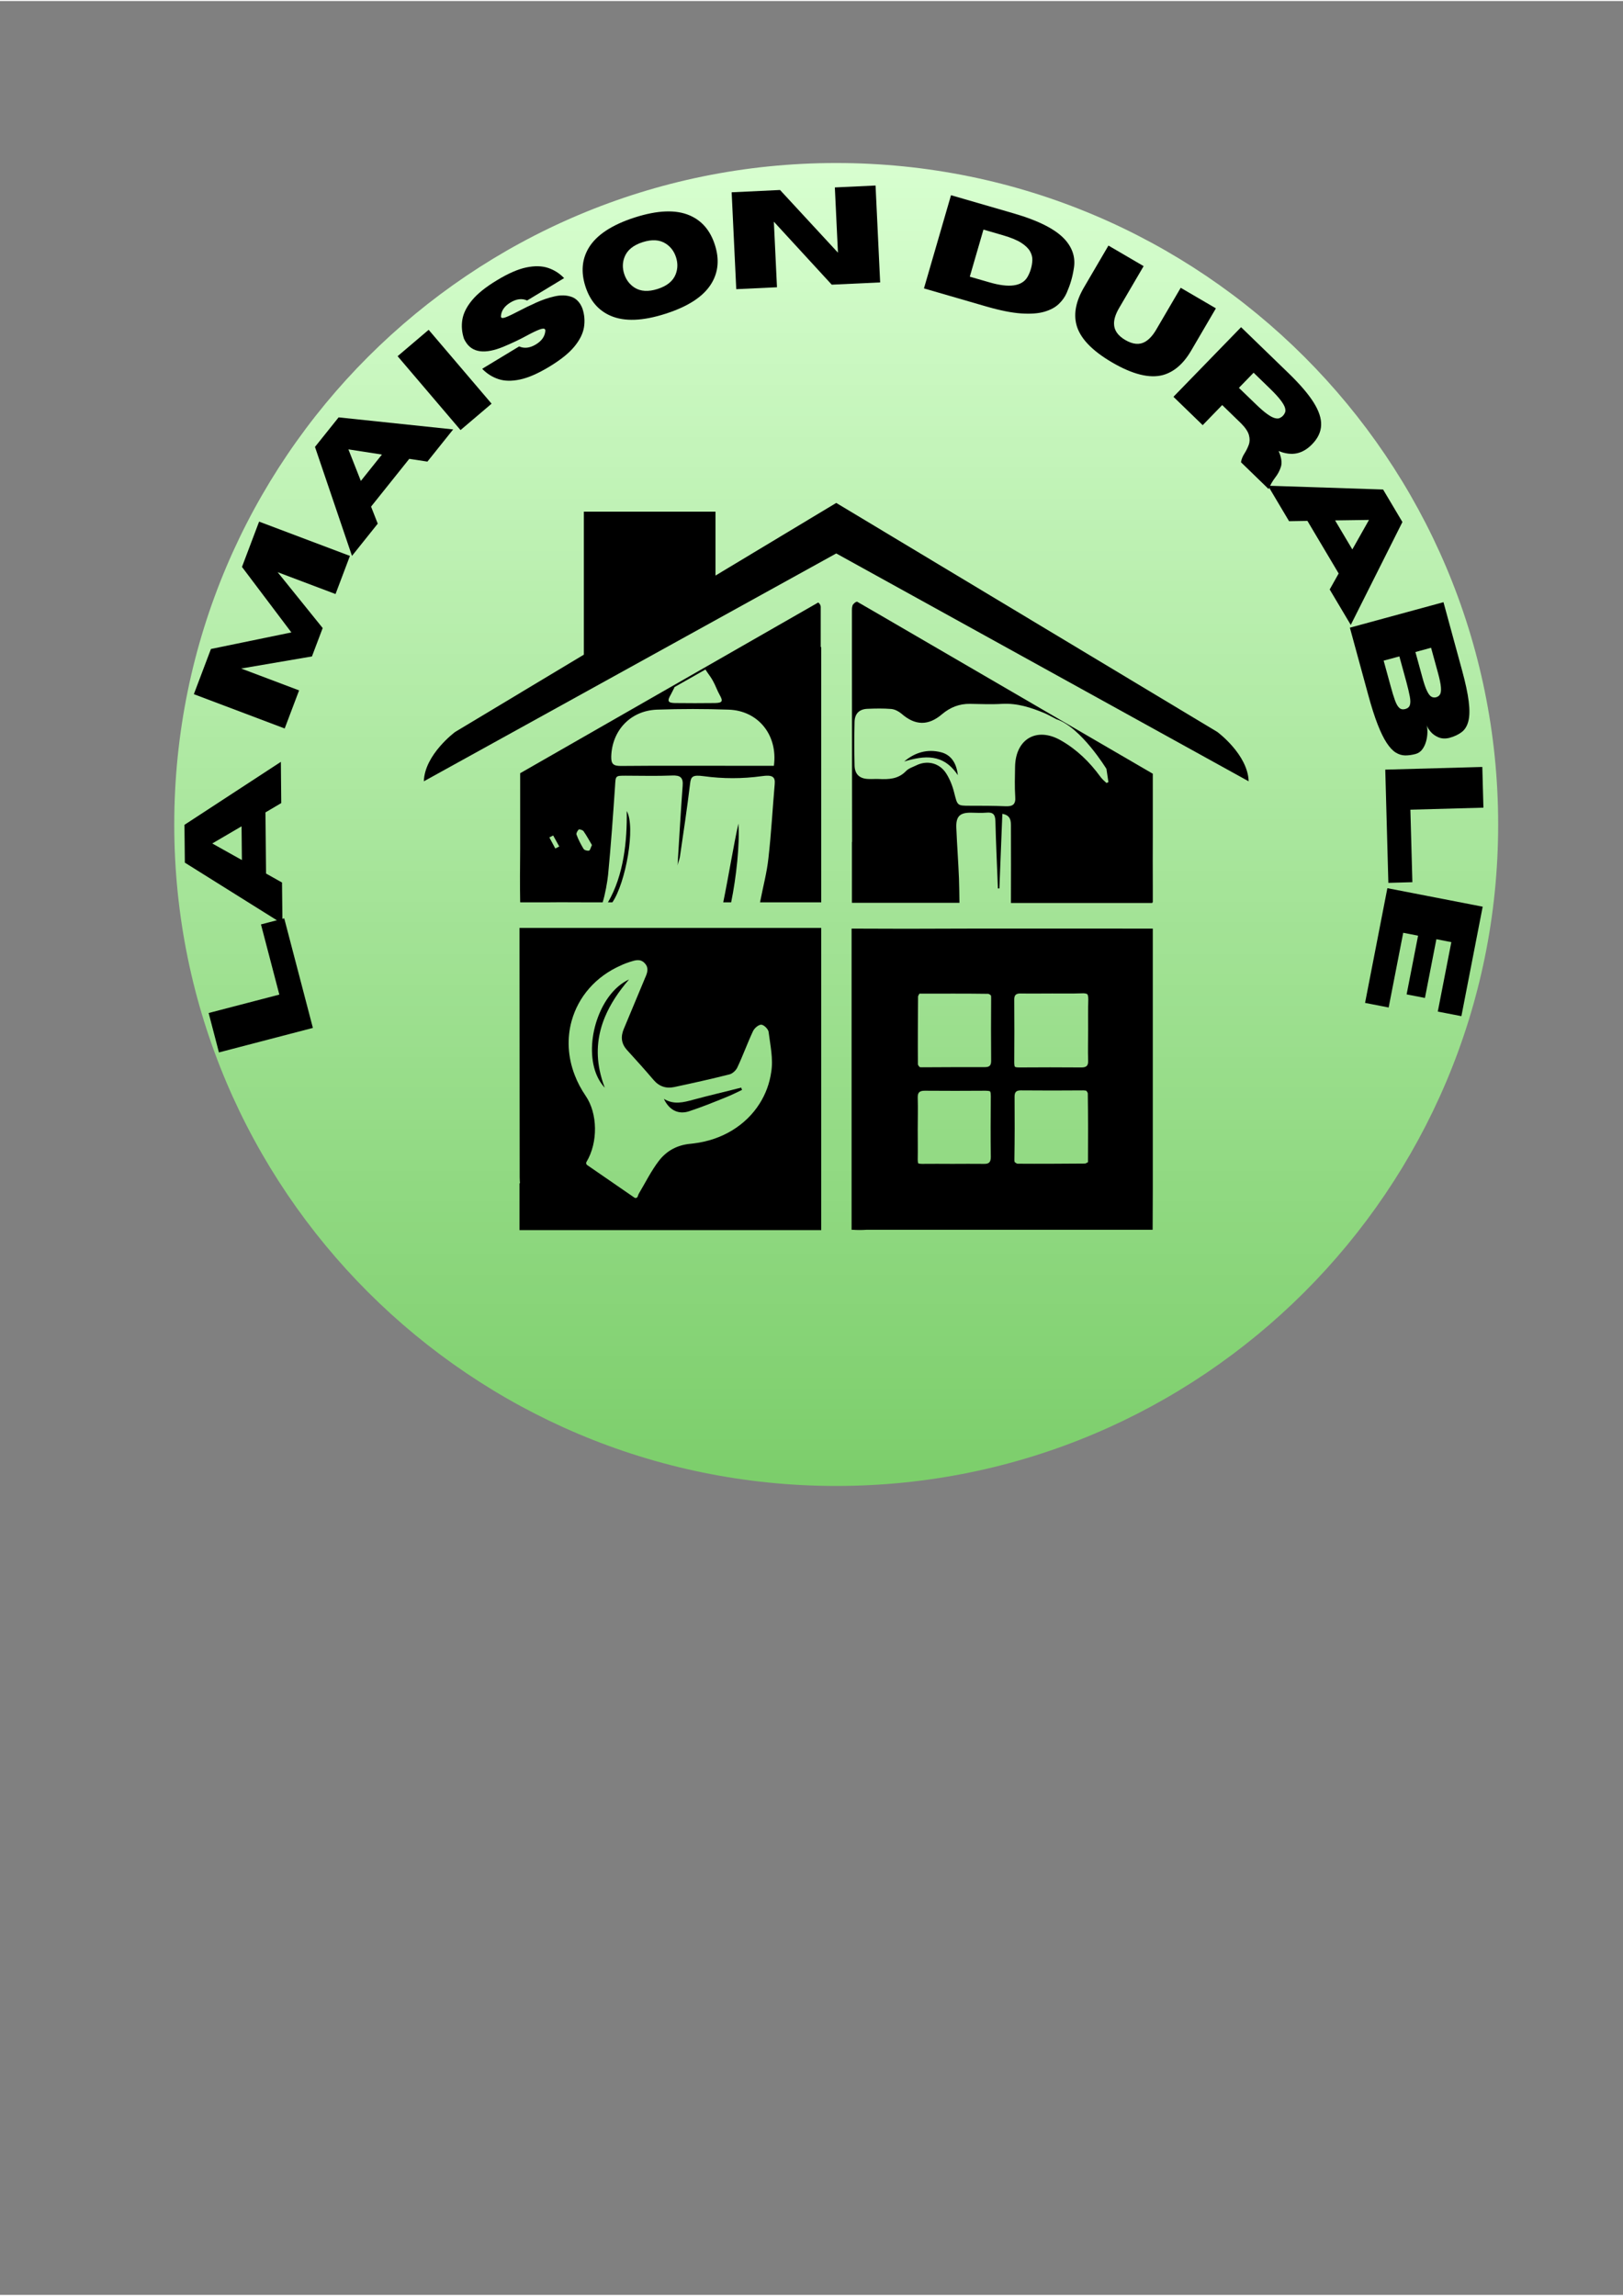 <?xml version="1.0" encoding="UTF-8"?>
<svg xmlns="http://www.w3.org/2000/svg" xmlns:xlink="http://www.w3.org/1999/xlink" width="794px" height="1123px" viewBox="0 0 397 561" version="1.1">
<rect x="0" y="0" width="397" height="561" fill="#808080" stroke="none"/>
<defs>
<clipPath id="clip1">
  <path d="M 42.625 39.617 L 366.465 39.617 L 366.465 363.164 L 42.625 363.164 Z M 42.625 39.617 "/>
</clipPath>
<clipPath id="clip2">
  <path d="M 204.543 363.164 C 293.969 363.164 366.465 290.738 366.465 201.391 C 366.465 112.047 293.969 39.617 204.543 39.617 C 115.121 39.617 42.625 112.047 42.625 201.391 C 42.625 290.738 115.121 363.164 204.543 363.164 Z M 204.543 363.164 "/>
</clipPath>
<clipPath id="clip3">
  <path d="M 204.543 363.164 C 293.969 363.164 366.465 290.738 366.465 201.391 C 366.465 112.047 293.969 39.617 204.543 39.617 C 115.121 39.617 42.625 112.047 42.625 201.391 C 42.625 290.738 115.121 363.164 204.543 363.164 Z M 204.543 363.164 "/>
</clipPath>
<linearGradient id="linear0" gradientUnits="userSpaceOnUse" x1="128" y1="0" x2="128" y2="256" gradientTransform="matrix(-1.265,0,0,-1.264,366.463,363.166)">
<stop offset="0" style="stop-color:rgb(48.627%,80.784%,41.961%);stop-opacity:1;"/>
<stop offset="0.008" style="stop-color:rgb(48.627%,80.784%,41.961%);stop-opacity:1;"/>
<stop offset="0.016" style="stop-color:rgb(49.02%,81.176%,42.353%);stop-opacity:1;"/>
<stop offset="0.023" style="stop-color:rgb(49.412%,81.176%,42.745%);stop-opacity:1;"/>
<stop offset="0.031" style="stop-color:rgb(49.804%,81.176%,43.137%);stop-opacity:1;"/>
<stop offset="0.039" style="stop-color:rgb(49.804%,81.569%,43.529%);stop-opacity:1;"/>
<stop offset="0.047" style="stop-color:rgb(50.196%,81.569%,43.529%);stop-opacity:1;"/>
<stop offset="0.055" style="stop-color:rgb(50.588%,81.569%,43.922%);stop-opacity:1;"/>
<stop offset="0.062" style="stop-color:rgb(50.588%,81.961%,44.314%);stop-opacity:1;"/>
<stop offset="0.07" style="stop-color:rgb(50.98%,81.961%,44.706%);stop-opacity:1;"/>
<stop offset="0.078" style="stop-color:rgb(51.373%,82.353%,44.706%);stop-opacity:1;"/>
<stop offset="0.086" style="stop-color:rgb(51.765%,82.353%,45.098%);stop-opacity:1;"/>
<stop offset="0.094" style="stop-color:rgb(51.765%,82.353%,45.49%);stop-opacity:1;"/>
<stop offset="0.102" style="stop-color:rgb(52.157%,82.745%,45.882%);stop-opacity:1;"/>
<stop offset="0.109" style="stop-color:rgb(52.549%,82.745%,46.275%);stop-opacity:1;"/>
<stop offset="0.117" style="stop-color:rgb(52.549%,83.137%,46.275%);stop-opacity:1;"/>
<stop offset="0.125" style="stop-color:rgb(52.941%,83.137%,46.667%);stop-opacity:1;"/>
<stop offset="0.133" style="stop-color:rgb(53.333%,83.137%,47.059%);stop-opacity:1;"/>
<stop offset="0.141" style="stop-color:rgb(53.725%,83.529%,47.451%);stop-opacity:1;"/>
<stop offset="0.148" style="stop-color:rgb(53.725%,83.529%,47.843%);stop-opacity:1;"/>
<stop offset="0.156" style="stop-color:rgb(54.118%,83.529%,47.843%);stop-opacity:1;"/>
<stop offset="0.164" style="stop-color:rgb(54.51%,83.922%,48.235%);stop-opacity:1;"/>
<stop offset="0.172" style="stop-color:rgb(54.51%,83.922%,48.627%);stop-opacity:1;"/>
<stop offset="0.18" style="stop-color:rgb(54.902%,84.314%,49.02%);stop-opacity:1;"/>
<stop offset="0.188" style="stop-color:rgb(55.294%,84.314%,49.412%);stop-opacity:1;"/>
<stop offset="0.195" style="stop-color:rgb(55.686%,84.314%,49.412%);stop-opacity:1;"/>
<stop offset="0.203" style="stop-color:rgb(55.686%,84.706%,49.804%);stop-opacity:1;"/>
<stop offset="0.211" style="stop-color:rgb(56.078%,84.706%,50.196%);stop-opacity:1;"/>
<stop offset="0.219" style="stop-color:rgb(56.471%,85.098%,50.588%);stop-opacity:1;"/>
<stop offset="0.227" style="stop-color:rgb(56.471%,85.098%,50.588%);stop-opacity:1;"/>
<stop offset="0.234" style="stop-color:rgb(56.863%,85.098%,50.98%);stop-opacity:1;"/>
<stop offset="0.242" style="stop-color:rgb(57.255%,85.49%,51.373%);stop-opacity:1;"/>
<stop offset="0.25" style="stop-color:rgb(57.647%,85.49%,51.765%);stop-opacity:1;"/>
<stop offset="0.258" style="stop-color:rgb(57.647%,85.49%,52.157%);stop-opacity:1;"/>
<stop offset="0.266" style="stop-color:rgb(58.039%,85.882%,52.157%);stop-opacity:1;"/>
<stop offset="0.273" style="stop-color:rgb(58.431%,85.882%,52.549%);stop-opacity:1;"/>
<stop offset="0.281" style="stop-color:rgb(58.824%,86.275%,52.941%);stop-opacity:1;"/>
<stop offset="0.289" style="stop-color:rgb(58.824%,86.275%,53.333%);stop-opacity:1;"/>
<stop offset="0.297" style="stop-color:rgb(59.216%,86.275%,53.725%);stop-opacity:1;"/>
<stop offset="0.305" style="stop-color:rgb(59.608%,86.667%,53.725%);stop-opacity:1;"/>
<stop offset="0.312" style="stop-color:rgb(59.608%,86.667%,54.118%);stop-opacity:1;"/>
<stop offset="0.32" style="stop-color:rgb(60%,86.667%,54.51%);stop-opacity:1;"/>
<stop offset="0.328" style="stop-color:rgb(60.392%,87.059%,54.902%);stop-opacity:1;"/>
<stop offset="0.336" style="stop-color:rgb(60.784%,87.059%,55.294%);stop-opacity:1;"/>
<stop offset="0.344" style="stop-color:rgb(60.784%,87.451%,55.294%);stop-opacity:1;"/>
<stop offset="0.352" style="stop-color:rgb(61.176%,87.451%,55.686%);stop-opacity:1;"/>
<stop offset="0.359" style="stop-color:rgb(61.569%,87.451%,56.078%);stop-opacity:1;"/>
<stop offset="0.367" style="stop-color:rgb(61.569%,87.843%,56.471%);stop-opacity:1;"/>
<stop offset="0.375" style="stop-color:rgb(61.961%,87.843%,56.471%);stop-opacity:1;"/>
<stop offset="0.383" style="stop-color:rgb(62.353%,88.235%,56.863%);stop-opacity:1;"/>
<stop offset="0.391" style="stop-color:rgb(62.745%,88.235%,57.255%);stop-opacity:1;"/>
<stop offset="0.398" style="stop-color:rgb(62.745%,88.235%,57.647%);stop-opacity:1;"/>
<stop offset="0.406" style="stop-color:rgb(63.137%,88.627%,58.039%);stop-opacity:1;"/>
<stop offset="0.414" style="stop-color:rgb(63.529%,88.627%,58.039%);stop-opacity:1;"/>
<stop offset="0.422" style="stop-color:rgb(63.529%,88.627%,58.431%);stop-opacity:1;"/>
<stop offset="0.43" style="stop-color:rgb(63.922%,89.02%,58.824%);stop-opacity:1;"/>
<stop offset="0.438" style="stop-color:rgb(64.314%,89.02%,59.216%);stop-opacity:1;"/>
<stop offset="0.445" style="stop-color:rgb(64.706%,89.412%,59.608%);stop-opacity:1;"/>
<stop offset="0.453" style="stop-color:rgb(64.706%,89.412%,59.608%);stop-opacity:1;"/>
<stop offset="0.461" style="stop-color:rgb(65.098%,89.412%,60%);stop-opacity:1;"/>
<stop offset="0.469" style="stop-color:rgb(65.49%,89.804%,60.392%);stop-opacity:1;"/>
<stop offset="0.477" style="stop-color:rgb(65.49%,89.804%,60.784%);stop-opacity:1;"/>
<stop offset="0.484" style="stop-color:rgb(65.882%,90.196%,61.176%);stop-opacity:1;"/>
<stop offset="0.492" style="stop-color:rgb(66.275%,90.196%,61.176%);stop-opacity:1;"/>
<stop offset="0.5" style="stop-color:rgb(66.667%,90.196%,61.569%);stop-opacity:1;"/>
<stop offset="0.508" style="stop-color:rgb(66.667%,90.588%,61.961%);stop-opacity:1;"/>
<stop offset="0.516" style="stop-color:rgb(67.059%,90.588%,62.353%);stop-opacity:1;"/>
<stop offset="0.523" style="stop-color:rgb(67.451%,90.588%,62.353%);stop-opacity:1;"/>
<stop offset="0.531" style="stop-color:rgb(67.843%,90.98%,62.745%);stop-opacity:1;"/>
<stop offset="0.539" style="stop-color:rgb(67.843%,90.98%,63.137%);stop-opacity:1;"/>
<stop offset="0.547" style="stop-color:rgb(68.235%,91.373%,63.529%);stop-opacity:1;"/>
<stop offset="0.555" style="stop-color:rgb(68.627%,91.373%,63.922%);stop-opacity:1;"/>
<stop offset="0.562" style="stop-color:rgb(68.627%,91.373%,63.922%);stop-opacity:1;"/>
<stop offset="0.57" style="stop-color:rgb(69.02%,91.765%,64.314%);stop-opacity:1;"/>
<stop offset="0.578" style="stop-color:rgb(69.412%,91.765%,64.706%);stop-opacity:1;"/>
<stop offset="0.586" style="stop-color:rgb(69.804%,92.157%,65.098%);stop-opacity:1;"/>
<stop offset="0.594" style="stop-color:rgb(69.804%,92.157%,65.49%);stop-opacity:1;"/>
<stop offset="0.602" style="stop-color:rgb(70.196%,92.157%,65.49%);stop-opacity:1;"/>
<stop offset="0.609" style="stop-color:rgb(70.588%,92.549%,65.882%);stop-opacity:1;"/>
<stop offset="0.617" style="stop-color:rgb(70.588%,92.549%,66.275%);stop-opacity:1;"/>
<stop offset="0.625" style="stop-color:rgb(70.98%,92.549%,66.667%);stop-opacity:1;"/>
<stop offset="0.633" style="stop-color:rgb(71.373%,92.941%,67.059%);stop-opacity:1;"/>
<stop offset="0.641" style="stop-color:rgb(71.765%,92.941%,67.059%);stop-opacity:1;"/>
<stop offset="0.648" style="stop-color:rgb(71.765%,93.333%,67.451%);stop-opacity:1;"/>
<stop offset="0.656" style="stop-color:rgb(72.157%,93.333%,67.843%);stop-opacity:1;"/>
<stop offset="0.664" style="stop-color:rgb(72.549%,93.333%,68.235%);stop-opacity:1;"/>
<stop offset="0.672" style="stop-color:rgb(72.549%,93.725%,68.235%);stop-opacity:1;"/>
<stop offset="0.68" style="stop-color:rgb(72.941%,93.725%,68.627%);stop-opacity:1;"/>
<stop offset="0.688" style="stop-color:rgb(73.333%,93.725%,69.02%);stop-opacity:1;"/>
<stop offset="0.695" style="stop-color:rgb(73.725%,94.118%,69.412%);stop-opacity:1;"/>
<stop offset="0.703" style="stop-color:rgb(73.725%,94.118%,69.804%);stop-opacity:1;"/>
<stop offset="0.711" style="stop-color:rgb(74.118%,94.51%,69.804%);stop-opacity:1;"/>
<stop offset="0.719" style="stop-color:rgb(74.51%,94.51%,70.196%);stop-opacity:1;"/>
<stop offset="0.727" style="stop-color:rgb(74.51%,94.51%,70.588%);stop-opacity:1;"/>
<stop offset="0.734" style="stop-color:rgb(74.902%,94.902%,70.98%);stop-opacity:1;"/>
<stop offset="0.742" style="stop-color:rgb(75.294%,94.902%,71.373%);stop-opacity:1;"/>
<stop offset="0.75" style="stop-color:rgb(75.686%,95.294%,71.373%);stop-opacity:1;"/>
<stop offset="0.758" style="stop-color:rgb(75.686%,95.294%,71.765%);stop-opacity:1;"/>
<stop offset="0.766" style="stop-color:rgb(76.078%,95.294%,72.157%);stop-opacity:1;"/>
<stop offset="0.773" style="stop-color:rgb(76.471%,95.686%,72.549%);stop-opacity:1;"/>
<stop offset="0.781" style="stop-color:rgb(76.863%,95.686%,72.941%);stop-opacity:1;"/>
<stop offset="0.789" style="stop-color:rgb(76.863%,95.686%,72.941%);stop-opacity:1;"/>
<stop offset="0.797" style="stop-color:rgb(77.255%,96.078%,73.333%);stop-opacity:1;"/>
<stop offset="0.805" style="stop-color:rgb(77.647%,96.078%,73.725%);stop-opacity:1;"/>
<stop offset="0.812" style="stop-color:rgb(77.647%,96.471%,74.118%);stop-opacity:1;"/>
<stop offset="0.82" style="stop-color:rgb(78.039%,96.471%,74.118%);stop-opacity:1;"/>
<stop offset="0.828" style="stop-color:rgb(78.431%,96.471%,74.51%);stop-opacity:1;"/>
<stop offset="0.836" style="stop-color:rgb(78.824%,96.863%,74.902%);stop-opacity:1;"/>
<stop offset="0.844" style="stop-color:rgb(78.824%,96.863%,75.294%);stop-opacity:1;"/>
<stop offset="0.852" style="stop-color:rgb(79.216%,97.255%,75.686%);stop-opacity:1;"/>
<stop offset="0.859" style="stop-color:rgb(79.608%,97.255%,75.686%);stop-opacity:1;"/>
<stop offset="0.867" style="stop-color:rgb(79.608%,97.255%,76.078%);stop-opacity:1;"/>
<stop offset="0.875" style="stop-color:rgb(80%,97.647%,76.471%);stop-opacity:1;"/>
<stop offset="0.883" style="stop-color:rgb(80.392%,97.647%,76.863%);stop-opacity:1;"/>
<stop offset="0.891" style="stop-color:rgb(80.784%,97.647%,77.255%);stop-opacity:1;"/>
<stop offset="0.898" style="stop-color:rgb(80.784%,98.039%,77.255%);stop-opacity:1;"/>
<stop offset="0.906" style="stop-color:rgb(81.176%,98.039%,77.647%);stop-opacity:1;"/>
<stop offset="0.914" style="stop-color:rgb(81.569%,98.431%,78.039%);stop-opacity:1;"/>
<stop offset="0.922" style="stop-color:rgb(81.569%,98.431%,78.431%);stop-opacity:1;"/>
<stop offset="0.93" style="stop-color:rgb(81.961%,98.431%,78.824%);stop-opacity:1;"/>
<stop offset="0.938" style="stop-color:rgb(82.353%,98.824%,78.824%);stop-opacity:1;"/>
<stop offset="0.945" style="stop-color:rgb(82.745%,98.824%,79.216%);stop-opacity:1;"/>
<stop offset="0.953" style="stop-color:rgb(82.745%,99.216%,79.608%);stop-opacity:1;"/>
<stop offset="0.961" style="stop-color:rgb(83.137%,99.216%,80%);stop-opacity:1;"/>
<stop offset="0.969" style="stop-color:rgb(83.529%,99.216%,80%);stop-opacity:1;"/>
<stop offset="0.977" style="stop-color:rgb(83.529%,99.608%,80.392%);stop-opacity:1;"/>
<stop offset="0.984" style="stop-color:rgb(83.922%,99.608%,80.784%);stop-opacity:1;"/>
<stop offset="0.992" style="stop-color:rgb(84.314%,99.608%,81.176%);stop-opacity:1;"/>
<stop offset="1" style="stop-color:rgb(84.706%,100%,81.569%);stop-opacity:1;"/>
</linearGradient>
<clipPath id="clip4">
  <path d="M 103.676 122.699 L 305.43 122.699 L 305.43 191 L 103.676 191 Z M 103.676 122.699 "/>
</clipPath>
<clipPath id="clip5">
  <path d="M 208 226.465 L 282 226.465 L 282 300.633 L 208 300.633 Z M 208 226.465 "/>
</clipPath>
<clipPath id="clip6">
  <path d="M 127 226.465 L 201 226.465 L 201 300.633 L 127 300.633 Z M 127 226.465 "/>
</clipPath>
</defs>
<g id="surface1">
<g clip-path="url(#clip1)" clip-rule="nonzero">
<g clip-path="url(#clip2)" clip-rule="nonzero">
<g clip-path="url(#clip3)" clip-rule="nonzero">
<path style=" stroke:none;fill-rule:nonzero;fill:url(#linear0);" d="M 366.465 363.164 L 366.465 39.617 L 42.625 39.617 L 42.625 363.164 Z M 366.465 363.164 "/>
</g>
</g>
</g>
<g clip-path="url(#clip4)" clip-rule="nonzero">
<path style=" stroke:none;fill-rule:nonzero;fill:rgb(0%,0%,0%);fill-opacity:1;" d="M 297.762 178.754 L 204.551 122.746 L 175.016 140.512 L 175.016 124.887 L 142.816 124.887 L 142.816 159.855 L 111.34 178.754 C 111.34 178.754 103.875 184.246 103.676 190.828 L 204.551 135.102 L 305.43 190.828 C 305.23 184.246 297.762 178.754 297.762 178.754 Z M 297.762 178.754 "/>
</g>
<path style=" stroke:none;fill-rule:nonzero;fill:rgb(0%,0%,0%);fill-opacity:1;" d="M 180.621 201.168 C 179.496 206.172 178.203 214.129 176.91 220.43 C 177.559 220.43 178.203 220.43 178.848 220.43 C 180.098 214.328 180.988 206.172 180.621 201.168 Z M 180.621 201.168 "/>
<path style=" stroke:none;fill-rule:nonzero;fill:rgb(0%,0%,0%);fill-opacity:1;" d="M 149.793 220.43 C 153.062 215.66 155.527 201.973 153.305 198.098 C 153.426 205.367 152.578 213.848 148.707 220.43 C 149.066 220.43 149.434 220.43 149.793 220.43 Z M 149.793 220.43 "/>
<path style=" stroke:none;fill-rule:nonzero;fill:rgb(0%,0%,0%);fill-opacity:1;" d="M 230.176 183.723 C 226.824 182.875 223.801 183.762 221.176 185.984 C 226.059 184.527 230.738 183.965 234.293 189.332 C 233.969 186.266 232.555 184.328 230.176 183.723 Z M 230.176 183.723 "/>
<g clip-path="url(#clip5)" clip-rule="nonzero">
<path style=" stroke:none;fill-rule:nonzero;fill:rgb(0%,0%,0%);fill-opacity:1;" d="M 279.809 226.852 C 260.398 226.852 241.027 226.809 221.621 226.891 L 208.305 226.852 L 208.305 300.504 L 208.586 300.504 C 209.637 300.586 210.809 300.586 212.016 300.504 L 281.945 300.504 L 281.984 290.609 L 281.984 226.852 L 280.41 226.852 C 280.211 226.852 280.008 226.852 279.809 226.852 Z M 242.363 282.695 C 242.363 284.07 241.836 284.434 240.586 284.391 C 238.043 284.352 235.5 284.391 232.957 284.391 C 230.457 284.391 227.957 284.352 225.496 284.391 C 225.129 284.391 224.848 284.352 224.605 284.27 C 224.527 284.027 224.484 283.746 224.484 283.383 C 224.527 280.879 224.484 278.414 224.484 275.914 C 224.484 273.367 224.566 270.824 224.484 268.277 C 224.445 267.027 224.809 266.504 226.18 266.504 C 231.145 266.543 236.105 266.543 241.07 266.504 C 241.555 266.504 241.918 266.543 242.199 266.664 C 242.32 266.945 242.363 267.312 242.363 267.797 C 242.32 272.762 242.281 277.73 242.363 282.695 Z M 242.441 259.195 C 242.441 260.324 242.039 260.73 240.91 260.73 C 235.785 260.73 230.699 260.73 225.574 260.77 C 225.332 260.77 225.129 260.77 224.969 260.73 C 224.727 260.488 224.527 260.203 224.527 260.004 C 224.484 254.512 224.527 248.98 224.566 243.484 C 224.566 243.281 224.727 243.121 224.887 242.762 C 230.418 242.762 236.066 242.719 241.676 242.801 C 241.879 242.801 242.121 242.961 242.363 243.164 C 242.441 243.324 242.441 243.566 242.441 243.852 C 242.402 248.938 242.402 254.066 242.441 259.195 Z M 266.129 283.988 C 265.766 284.152 265.562 284.312 265.402 284.312 C 259.914 284.352 254.387 284.391 248.898 284.352 C 248.695 284.312 248.414 284.152 248.172 283.91 C 248.129 283.707 248.129 283.543 248.129 283.301 C 248.211 278.176 248.211 273.086 248.172 267.957 C 248.172 266.828 248.574 266.422 249.707 266.422 C 254.828 266.465 259.914 266.465 265.039 266.422 C 265.281 266.422 265.523 266.465 265.723 266.504 C 265.926 266.746 266.086 266.988 266.086 267.188 C 266.168 272.805 266.168 278.414 266.129 283.988 Z M 266.168 251.52 C 266.168 254.105 266.086 256.652 266.168 259.195 C 266.207 260.406 265.723 260.809 264.512 260.809 C 259.43 260.77 254.305 260.77 249.223 260.809 C 248.816 260.809 248.496 260.77 248.254 260.648 C 248.129 260.406 248.09 260.082 248.09 259.68 C 248.129 254.59 248.129 249.461 248.09 244.375 C 248.051 243.164 248.453 242.68 249.707 242.719 C 252.285 242.762 254.828 242.719 257.371 242.719 C 259.793 242.719 262.215 242.762 264.637 242.68 C 265.199 242.637 265.645 242.719 265.965 242.879 C 266.168 243.203 266.207 243.648 266.207 244.254 C 266.129 246.676 266.168 249.098 266.168 251.52 Z M 266.168 251.52 "/>
</g>
<g clip-path="url(#clip6)" clip-rule="nonzero">
<path style=" stroke:none;fill-rule:nonzero;fill:rgb(0%,0%,0%);fill-opacity:1;" d="M 184.418 226.688 L 127.078 226.688 L 127.078 231.855 C 127.117 250.473 127.078 269.09 127.117 287.703 C 127.117 288.188 127.16 288.672 127.199 289.156 L 127.078 289.117 L 127.078 300.586 L 200.879 300.586 L 200.879 226.688 Z M 188.008 252.125 C 188.41 255.359 189.176 258.711 188.652 261.898 C 188.25 264.727 187.281 267.312 185.828 269.613 C 182.48 274.941 176.668 278.539 169.73 279.383 C 169.488 279.426 169.246 279.426 169.004 279.469 C 165.691 279.75 163.113 281.16 161.215 283.586 C 159.316 286.047 157.906 288.914 156.293 291.621 C 156.172 291.863 156.051 292.105 156.012 292.309 C 155.93 292.672 155.484 292.871 155.16 292.629 L 143.621 284.676 C 143.379 284.516 143.301 284.152 143.461 283.91 C 146.324 279.141 146.203 272.035 143.258 267.758 C 142.129 266.098 141.238 264.402 140.594 262.707 C 138.859 258.266 138.66 253.621 139.828 249.422 C 141.441 243.605 145.637 238.559 151.973 235.812 C 152.621 235.492 153.305 235.25 154.031 235.008 C 155.324 234.602 156.652 234.117 157.746 235.367 C 158.754 236.457 158.348 237.629 157.863 238.762 C 157.785 238.883 157.746 239.004 157.703 239.125 C 156.172 242.801 154.637 246.473 153.105 250.148 C 152.941 250.551 152.738 250.996 152.578 251.402 C 151.773 253.34 151.973 255.035 153.426 256.609 C 155.605 258.992 157.746 261.375 159.844 263.836 C 161.215 265.453 162.91 266.02 164.887 265.613 C 169.406 264.648 173.965 263.637 178.445 262.504 C 179.211 262.301 180.059 261.496 180.379 260.77 C 181.754 257.859 182.844 254.793 184.215 251.887 C 184.578 251.16 185.586 250.312 186.23 250.352 C 186.879 250.391 187.926 251.441 188.008 252.125 Z M 188.008 252.125 "/>
</g>
<path style=" stroke:none;fill-rule:nonzero;fill:rgb(0%,0%,0%);fill-opacity:1;" d="M 169.648 268.684 C 167.227 269.332 164.848 270.016 162.387 268.48 C 163.676 271.27 165.977 272.398 168.598 271.512 C 171.668 270.5 174.652 269.289 177.637 268.078 C 178.969 267.555 180.219 266.906 181.512 266.301 C 181.43 266.098 181.348 265.938 181.309 265.738 C 177.434 266.746 173.52 267.633 169.648 268.684 Z M 169.648 268.684 "/>
<path style=" stroke:none;fill-rule:nonzero;fill:rgb(0%,0%,0%);fill-opacity:1;" d="M 153.871 239.285 C 150.441 240.859 147.816 244.375 146.285 248.453 C 144.668 252.734 144.309 257.621 145.52 261.496 C 146.043 263.152 146.848 264.605 147.941 265.777 C 147.375 264.32 146.973 262.91 146.688 261.539 C 145.719 256.852 146.285 252.531 147.98 248.453 C 149.309 245.262 151.328 242.234 153.871 239.285 Z M 153.871 239.285 "/>
<path style=" stroke:none;fill-rule:nonzero;fill:rgb(0%,0%,0%);fill-opacity:1;" d="M 200.758 150 L 200.758 148.105 C 200.676 147.703 200.559 147.461 200.316 147.258 C 200.273 147.219 200.234 147.137 200.152 147.094 L 127.238 188.852 C 127.238 190.949 127.238 193.012 127.238 195.109 L 127.238 207.262 C 127.199 211.703 127.16 216.27 127.238 220.387 C 127.238 220.387 127.277 220.43 127.32 220.43 L 131.676 220.43 C 131.719 220.43 131.719 220.43 131.758 220.43 C 132.445 220.43 133.09 220.43 133.777 220.43 C 137.164 220.387 140.555 220.43 143.945 220.43 C 145.113 220.43 146.246 220.43 147.414 220.43 C 148.02 218.527 148.582 215.34 148.746 213.684 C 149.434 206.496 149.957 199.27 150.441 192.082 C 150.602 189.457 150.48 189.457 153.023 189.457 C 156.816 189.457 160.609 189.574 164.402 189.414 C 166.418 189.332 167.145 189.902 166.984 191.922 C 166.5 198.418 166.137 204.922 165.734 211.422 C 165.816 210.777 166.176 210.09 166.301 209.363 C 167.188 203.387 168.074 197.41 168.801 191.395 C 169.004 189.656 169.406 189.215 172.109 189.574 C 176.832 190.223 181.59 190.223 186.312 189.574 C 189.016 189.172 189.66 189.777 189.5 191.516 C 188.977 197.531 188.652 203.59 187.965 209.605 C 187.605 213.078 186.676 216.473 185.91 220.43 L 200.879 220.43 L 200.879 157.879 L 200.758 158.121 C 200.758 155.172 200.758 152.426 200.758 150 Z M 135.832 207.262 C 135.348 206.375 134.863 205.445 134.379 204.559 C 134.703 204.395 134.988 204.234 135.309 204.074 C 135.793 204.965 136.316 205.891 136.801 206.777 Z M 144.066 207.789 C 143.621 207.871 142.934 207.668 142.734 207.344 C 142.09 206.254 141.48 205.125 141.039 203.91 C 140.879 203.59 141.238 202.945 141.562 202.617 C 141.723 202.5 142.531 202.742 142.734 203.023 C 143.5 204.113 144.145 205.324 144.793 206.414 C 144.469 207.062 144.348 207.746 144.066 207.789 Z M 164.078 169.629 C 164.32 169.184 164.562 168.66 165.008 167.812 C 164.926 167.852 164.887 167.891 164.805 167.891 L 172.551 163.488 C 173.277 164.621 173.926 165.391 174.371 166.238 C 175.016 167.367 175.418 168.617 176.062 169.75 C 176.91 171.242 176.707 171.648 174.895 171.688 C 171.625 171.727 168.355 171.727 165.09 171.688 C 163.355 171.648 163.152 171.203 164.078 169.629 Z M 189.301 187.035 L 178.848 187.035 C 169.848 187.035 160.891 186.992 151.895 187.074 C 150.117 187.074 149.473 186.668 149.512 184.812 C 149.676 178.434 154.191 173.547 160.691 173.305 C 166.543 173.102 172.391 173.102 178.242 173.305 C 185.465 173.547 190.309 179.523 189.301 187.035 Z M 189.301 187.035 "/>
<path style=" stroke:none;fill-rule:nonzero;fill:rgb(0%,0%,0%);fill-opacity:1;" d="M 281.984 220.348 L 281.984 216.512 C 281.945 212.391 281.984 208.312 281.984 204.234 C 281.984 201.449 281.984 198.66 281.984 195.879 C 281.984 194.141 281.984 192.441 281.984 190.707 L 281.984 188.973 L 214.113 149.48 L 209.637 146.891 C 209.312 146.973 209.07 147.137 208.91 147.336 C 208.504 147.621 208.387 148.148 208.387 148.992 L 208.387 149.035 C 208.387 152.789 208.387 156.504 208.387 160.262 C 208.426 175.402 208.387 190.586 208.426 205.688 L 208.387 205.648 L 208.387 220.547 L 234.691 220.547 C 234.652 218.57 234.652 216.59 234.574 214.613 C 234.41 210.453 234.09 206.336 233.926 202.215 C 233.809 199.43 234.773 198.5 237.398 198.5 C 238.688 198.5 239.941 198.621 241.23 198.5 C 242.844 198.34 243.449 198.863 243.488 200.602 C 243.613 206.094 243.895 211.543 244.098 217.035 C 244.215 217.035 244.34 217.035 244.457 217.035 C 244.699 210.98 244.941 204.965 245.184 198.785 C 247.285 199.148 247.285 200.562 247.285 201.934 C 247.285 208.152 247.324 214.371 247.285 220.59 L 281.824 220.59 C 281.863 220.508 281.945 220.469 281.984 220.348 Z M 269.152 189.699 C 266.531 186.105 263.426 183.078 259.551 180.855 C 253.621 177.422 248.414 180.449 248.293 187.277 C 248.254 189.699 248.172 192.16 248.332 194.586 C 248.496 196.523 247.688 197.008 245.91 196.926 C 243.004 196.805 240.141 196.805 237.238 196.805 C 234.09 196.805 234.211 196.766 233.402 193.613 C 233 191.961 232.312 190.223 231.387 188.809 C 229.73 186.305 226.746 185.617 224.082 186.953 C 223.234 187.355 222.227 187.68 221.621 188.324 C 219.723 190.305 217.383 190.387 214.922 190.262 C 214.113 190.223 213.309 190.305 212.5 190.262 C 210.281 190.223 209.07 189.133 209.031 186.91 C 208.949 183.355 208.949 179.883 209.031 176.332 C 209.07 174.312 210.16 173.18 212.176 173.102 C 214.113 173.02 216.09 172.98 218.027 173.141 C 218.879 173.223 219.805 173.707 220.488 174.273 C 223.84 177.219 227.066 177.301 230.457 174.395 C 232.434 172.738 234.652 171.848 237.277 171.887 C 239.898 171.93 242.52 172.051 245.145 171.887 C 248.816 171.688 252.168 172.777 255.473 174.152 C 256.324 174.516 257.09 174.957 258.418 175.645 C 264.434 177.621 270.645 187.797 270.645 187.797 C 270.809 188.852 270.969 189.941 271.129 191.031 C 270.969 191.109 270.809 191.191 270.645 191.234 C 270.16 190.789 269.598 190.305 269.152 189.699 Z M 269.152 189.699 "/>
<path style=" stroke:none;fill-rule:nonzero;fill:rgb(0%,0%,0%);fill-opacity:1;" d="M 69.523 224.34 L 76.535 251.141 L 53.555 257.133 L 51.035 247.496 L 68.328 242.992 L 63.836 225.828 Z M 69.523 224.34 "/>
<path style=" stroke:none;fill-rule:nonzero;fill:rgb(0%,0%,0%);fill-opacity:1;" d="M 68.703 186.07 L 68.797 196.152 L 64.934 198.434 L 65.078 213.387 L 68.984 215.582 L 69.09 225.668 L 45.215 210.723 L 45.121 201.473 Z M 59.09 201.836 L 51.922 206.031 L 59.172 210.09 Z M 59.09 201.836 "/>
<path style=" stroke:none;fill-rule:nonzero;fill:rgb(0%,0%,0%);fill-opacity:1;" d="M 85.598 135.707 L 82.074 145.031 L 67.91 139.684 L 78.93 153.348 L 76.305 160.289 L 58.992 163.246 L 73.16 168.594 L 69.637 177.91 L 47.418 169.52 L 51.598 158.469 L 71.273 154.418 L 59.191 138.402 L 63.379 127.32 Z M 85.598 135.707 "/>
<path style=" stroke:none;fill-rule:nonzero;fill:rgb(0%,0%,0%);fill-opacity:1;" d="M 110.848 104.77 L 104.547 112.645 L 100.109 111.969 L 90.766 123.648 L 92.398 127.82 L 86.098 135.699 L 77.047 109.047 L 82.828 101.824 Z M 93.422 110.918 L 85.223 109.648 L 88.266 117.371 Z M 93.422 110.918 "/>
<path style=" stroke:none;fill-rule:nonzero;fill:rgb(0%,0%,0%);fill-opacity:1;" d="M 120.246 98.477 L 112.652 104.93 L 97.258 86.863 L 104.852 80.41 Z M 120.246 98.477 "/>
<path style=" stroke:none;fill-rule:nonzero;fill:rgb(0%,0%,0%);fill-opacity:1;" d="M 134.363 89.434 C 131.613 91.094 129.219 92.141 127.188 92.566 C 125.148 93 123.383 92.961 121.883 92.453 C 120.383 91.949 119.07 91.109 117.945 89.945 L 126.988 84.473 C 128.242 85.031 129.605 84.875 131.07 83.992 C 132.535 83.105 133.312 81.98 133.395 80.609 C 133.395 80.484 133.367 80.387 133.32 80.309 C 133.168 80.055 132.719 80.062 131.969 80.34 C 131.219 80.617 130.148 81.129 128.77 81.879 C 127.031 82.824 125.148 83.715 123.125 84.555 C 118.59 86.422 115.508 86.008 113.883 83.316 C 113.746 83.094 113.613 82.848 113.488 82.578 C 112.977 81.035 112.844 79.492 113.094 77.934 C 113.344 76.375 114.133 74.793 115.457 73.191 C 116.777 71.582 118.812 69.949 121.562 68.289 C 124.312 66.621 126.703 65.578 128.738 65.156 C 130.773 64.734 132.543 64.77 134.051 65.27 C 135.555 65.77 136.867 66.602 137.988 67.766 L 128.938 73.242 C 127.688 72.68 126.328 72.844 124.863 73.73 C 123.398 74.613 122.617 75.738 122.531 77.102 C 122.531 77.207 122.551 77.297 122.594 77.363 C 122.73 77.594 123.156 77.566 123.863 77.281 C 124.578 76.996 125.586 76.508 126.895 75.824 C 128.199 75.137 129.617 74.449 131.145 73.762 C 132.68 73.07 134.191 72.555 135.688 72.223 C 137.18 71.887 138.523 71.926 139.719 72.324 C 140.648 72.625 141.406 73.262 142 74.23 C 142.164 74.508 142.312 74.809 142.445 75.137 C 142.969 76.676 143.098 78.23 142.844 79.797 C 142.586 81.359 141.793 82.941 140.469 84.543 C 139.148 86.141 137.113 87.77 134.363 89.434 Z M 134.363 89.434 "/>
<path style=" stroke:none;fill-rule:nonzero;fill:rgb(0%,0%,0%);fill-opacity:1;" d="M 162.82 76.473 C 157.234 78.273 152.75 78.441 149.371 76.984 C 146.383 75.699 144.328 73.305 143.195 69.793 C 142.07 66.281 142.344 63.137 144.016 60.352 C 145.918 57.211 149.664 54.742 155.246 52.941 C 160.836 51.148 165.312 50.973 168.684 52.422 C 171.676 53.707 173.734 56.105 174.859 59.613 C 175.992 63.125 175.719 66.273 174.039 69.055 C 172.148 72.203 168.406 74.68 162.82 76.473 Z M 160.871 70.418 C 163.164 69.684 164.633 68.484 165.277 66.824 C 165.797 65.48 165.824 64.094 165.359 62.664 C 164.895 61.223 164.062 60.113 162.871 59.344 C 161.371 58.363 159.477 58.246 157.184 58.98 C 154.898 59.715 153.43 60.922 152.777 62.59 C 152.25 63.918 152.219 65.301 152.684 66.742 C 153.148 68.176 153.98 69.281 155.184 70.074 C 156.688 71.039 158.586 71.152 160.871 70.418 Z M 160.871 70.418 "/>
<path style=" stroke:none;fill-rule:nonzero;fill:rgb(0%,0%,0%);fill-opacity:1;" d="M 215.293 68.82 L 203.449 69.371 L 189.293 53.969 L 190.055 70.004 L 180.094 70.473 L 178.969 46.777 L 190.805 46.215 L 204.969 61.543 L 204.211 45.59 L 214.168 45.121 Z M 215.293 68.82 "/>
<path style=" stroke:none;fill-rule:nonzero;fill:rgb(0%,0%,0%);fill-opacity:1;" d="M 241.281 74.711 L 226.008 70.285 L 232.625 47.492 L 247.895 51.918 C 254.125 53.723 258.352 55.895 260.582 58.434 C 262.379 60.488 263.082 62.766 262.688 65.27 C 262.523 66.367 262.305 67.402 262.02 68.371 C 261.742 69.328 261.379 70.316 260.938 71.336 C 260.5 72.355 259.848 73.277 258.988 74.094 C 258.125 74.922 256.961 75.547 255.488 75.98 C 254.016 76.418 252.125 76.555 249.812 76.406 C 247.504 76.254 244.66 75.688 241.281 74.711 Z M 242 68.797 C 246.859 70.215 249.969 69.781 251.32 67.508 C 251.688 66.871 251.969 66.207 252.164 65.52 C 252.375 64.82 252.492 64.105 252.52 63.375 C 252.547 62.641 252.355 61.914 251.945 61.191 C 251.535 60.469 250.812 59.781 249.781 59.117 C 248.742 58.461 247.266 57.848 245.344 57.289 L 240.562 55.902 L 237.219 67.414 Z M 242 68.797 "/>
<path style=" stroke:none;fill-rule:nonzero;fill:rgb(0%,0%,0%);fill-opacity:1;" d="M 272.031 88.387 C 267.031 85.465 264.117 82.375 263.293 79.125 C 262.598 76.371 263.211 73.348 265.137 70.059 L 271.137 59.809 L 279.742 64.836 L 273.742 75.086 C 272.906 76.516 272.492 77.785 272.5 78.895 C 272.5 80.496 273.418 81.832 275.25 82.902 C 277.105 83.988 278.723 84.137 280.105 83.34 C 281.09 82.77 281.992 81.781 282.812 80.383 L 288.812 70.133 L 297.418 75.16 L 291.355 85.523 C 289.473 88.734 287.172 90.719 284.449 91.477 C 281.184 92.344 277.047 91.312 272.031 88.387 Z M 272.031 88.387 "/>
<path style=" stroke:none;fill-rule:nonzero;fill:rgb(0%,0%,0%);fill-opacity:1;" d="M 310.316 119.355 L 303.555 112.801 C 303.66 112.07 303.969 111.316 304.484 110.531 C 304.879 109.898 305.203 109.23 305.461 108.523 C 305.719 107.816 305.734 107.035 305.504 106.18 C 305.281 105.328 304.648 104.375 303.609 103.32 L 298.961 98.812 L 294.191 103.727 L 287.035 96.793 L 303.578 79.77 L 315.211 91.039 C 317.988 93.73 320.027 96.109 321.328 98.18 C 322.625 100.246 323.234 102.105 323.16 103.758 C 323.09 105.414 322.359 106.957 320.961 108.387 C 319.801 109.586 318.551 110.328 317.211 110.613 C 315.879 110.898 314.395 110.711 312.766 110.055 C 313.445 111.613 313.633 112.883 313.336 113.863 C 313.039 114.84 312.547 115.758 311.867 116.621 C 311.277 117.391 310.758 118.301 310.316 119.355 Z M 303.047 94.609 L 307.141 98.555 C 308.277 99.66 309.227 100.484 309.984 101.02 C 310.738 101.562 311.359 101.887 311.848 102.008 C 312.34 102.133 312.734 102.125 313.023 101.988 C 313.32 101.855 313.582 101.676 313.805 101.445 C 314.027 101.219 314.203 100.949 314.328 100.645 C 314.457 100.344 314.453 99.953 314.316 99.469 C 314.176 98.988 313.828 98.379 313.266 97.637 C 312.707 96.895 311.859 95.965 310.723 94.859 L 306.641 90.902 Z M 303.047 94.609 "/>
<path style=" stroke:none;fill-rule:nonzero;fill:rgb(0%,0%,0%);fill-opacity:1;" d="M 330.41 152.582 L 325.254 143.914 L 327.449 140 L 319.805 127.137 L 315.316 127.211 L 310.16 118.539 L 338.316 119.465 L 343.043 127.418 Z M 330.793 134.121 L 334.867 126.906 L 326.574 127.023 Z M 330.793 134.121 "/>
<path style=" stroke:none;fill-rule:nonzero;fill:rgb(0%,0%,0%);fill-opacity:1;" d="M 334.672 169.668 L 330.191 153.258 L 353.086 147.023 L 357.66 163.789 C 358.473 166.77 359.004 169.258 359.254 171.25 C 359.508 173.25 359.488 174.848 359.191 176.047 C 358.898 177.258 358.359 178.164 357.566 178.773 C 356.773 179.391 355.758 179.871 354.516 180.211 C 353.52 180.445 352.633 180.398 351.848 180.066 C 351.07 179.738 350.43 179.277 349.93 178.684 C 349.43 178.09 349.109 177.543 348.973 177.039 C 349.109 177.535 349.172 178.145 349.16 178.867 C 349.145 179.598 349.039 180.324 348.836 181.055 C 348.633 181.789 348.328 182.441 347.91 183.012 C 347.492 183.578 346.945 183.957 346.273 184.145 C 345.379 184.387 344.527 184.504 343.723 184.5 C 342.922 184.492 342.148 184.254 341.398 183.793 C 340.656 183.324 339.922 182.539 339.191 181.43 C 338.461 180.324 337.727 178.82 336.984 176.914 C 336.238 175.012 335.469 172.598 334.672 169.668 Z M 347.941 165.477 C 348.32 166.883 348.688 167.953 349.035 168.68 C 349.383 169.414 349.734 169.895 350.098 170.117 C 350.465 170.336 350.863 170.391 351.297 170.273 C 351.746 170.148 352.07 169.898 352.266 169.523 C 352.465 169.148 352.527 168.559 352.453 167.754 C 352.383 166.949 352.156 165.84 351.773 164.434 L 350.055 158.168 L 346.223 159.211 Z M 340.172 167.586 C 340.559 169.027 340.914 170.184 341.234 171.055 C 341.551 171.926 341.902 172.535 342.285 172.875 C 342.664 173.219 343.152 173.312 343.742 173.156 C 344.34 172.992 344.715 172.668 344.867 172.176 C 345.027 171.684 345.02 170.984 344.848 170.074 C 344.68 169.164 344.402 167.988 344.016 166.547 L 342.297 160.281 L 338.453 161.32 Z M 340.172 167.586 "/>
<path style=" stroke:none;fill-rule:nonzero;fill:rgb(0%,0%,0%);fill-opacity:1;" d="M 339.605 215.668 L 338.848 187.973 L 362.586 187.32 L 362.855 197.277 L 344.992 197.77 L 345.48 215.5 Z M 339.605 215.668 "/>
<path style=" stroke:none;fill-rule:nonzero;fill:rgb(0%,0%,0%);fill-opacity:1;" d="M 333.906 245.023 L 339.363 216.965 L 362.676 221.492 L 357.469 248.262 L 351.695 247.148 L 355.008 230.164 L 351.352 229.445 L 348.551 243.809 L 344.07 242.945 L 346.875 228.582 L 343.238 227.875 L 339.676 246.148 Z M 333.906 245.023 "/>
</g>
</svg>
